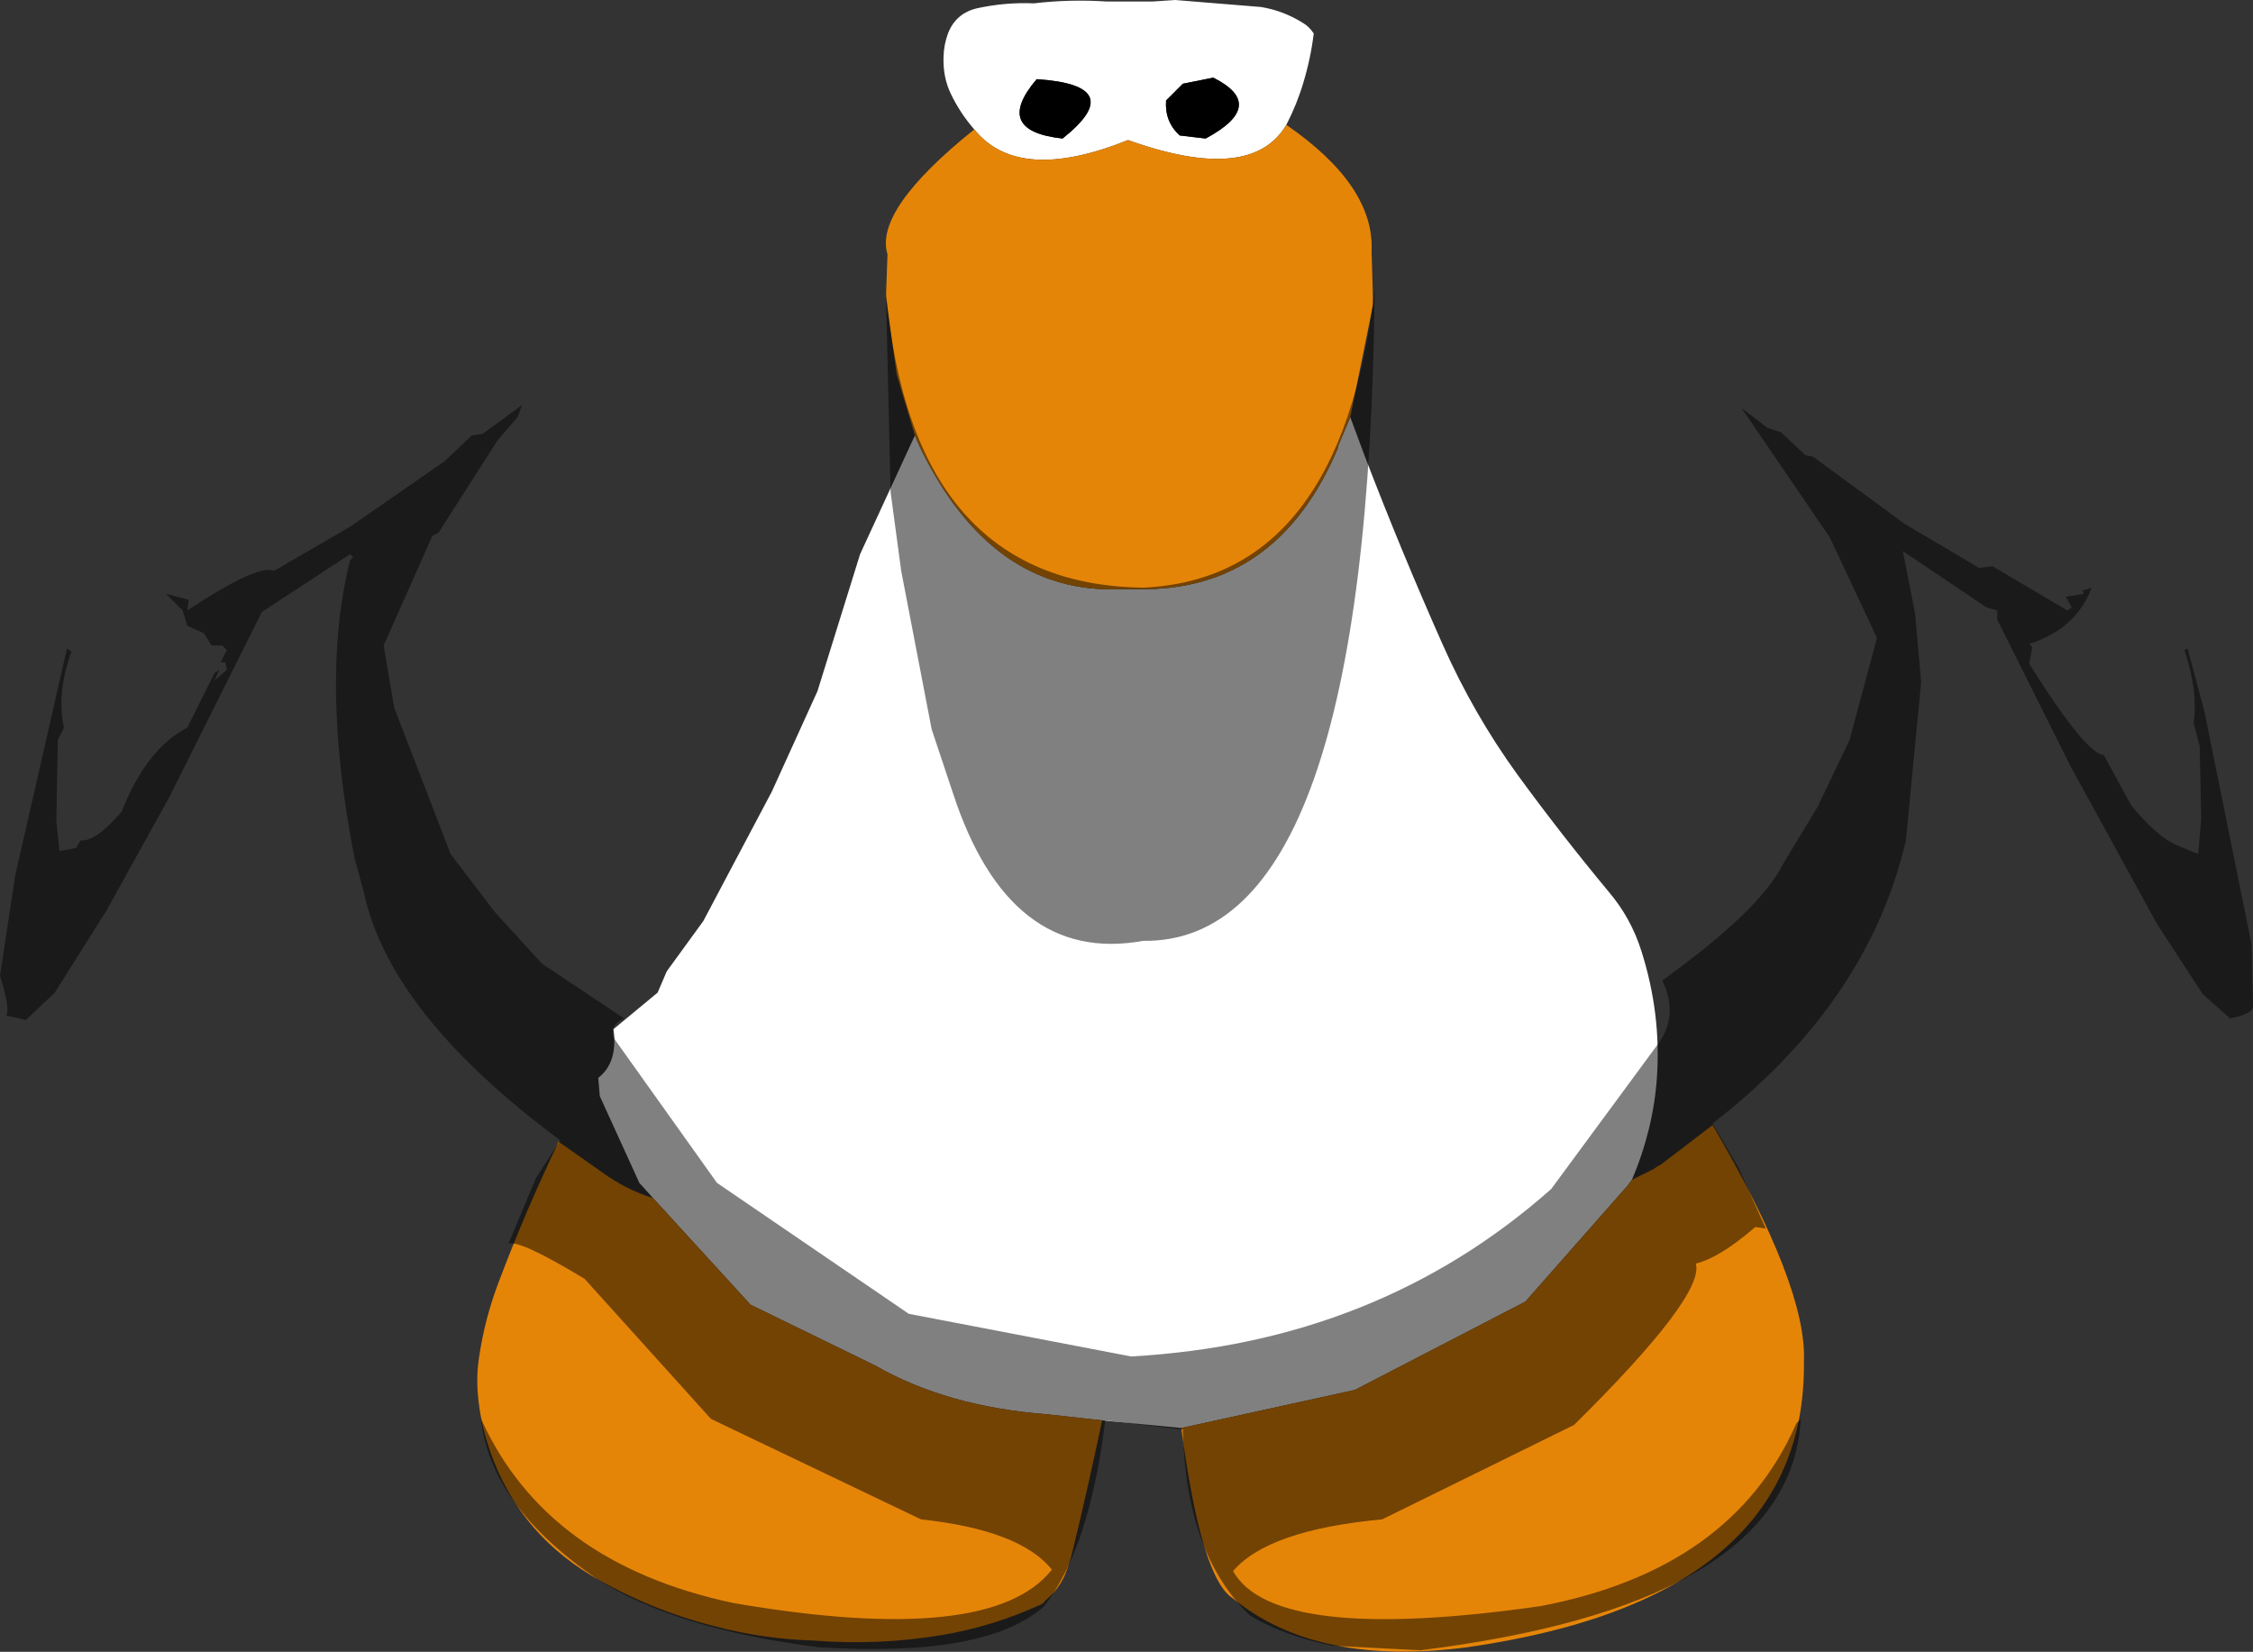 <?xml version="1.0" encoding="UTF-8" standalone="no"?>
<svg xmlns:ffdec="https://www.free-decompiler.com/flash" xmlns:xlink="http://www.w3.org/1999/xlink" ffdec:objectType="shape" height="271.25px" width="370.0px" xmlns="http://www.w3.org/2000/svg">
  <rect width="100%" height="100%" fill="#333333" stroke="none"/>
  <g transform="matrix(1.0, 0.0, 0.0, 1.0, 185.75, 69.5)">
    <path d="M-25.75 -48.25 Q-28.1 -50.95 -29.6 -54.1 -30.9 -56.8 -30.8 -60.1 -30.75 -62.2 -30.05 -64.05 -28.75 -67.35 -25.25 -68.15 -20.65 -69.15 -15.95 -68.95 -10.0 -69.65 -4.0 -69.25 L3.5 -69.25 7.25 -69.5 21.35 -68.35 Q25.0 -67.75 28.2 -65.75 29.25 -65.15 30.0 -64.0 29.5 -59.9 28.3 -55.95 27.25 -52.4 25.5 -49.0 19.75 -39.25 -0.5 -46.5 -18.5 -39.25 -25.75 -48.25 M36.0 -1.0 L38.3 5.2 Q44.35 21.0 51.2 36.4 56.25 47.75 63.45 57.7 70.6 67.5 78.45 76.95 82.1 81.25 83.8 86.65 87.1 97.0 86.35 107.55 85.75 116.0 82.25 124.25 L81.5 125.25 64.75 144.25 36.75 158.75 8.25 165.0 -4.75 163.75 -13.75 162.75 Q-30.25 161.5 -42.0 154.75 L-62.5 144.75 -78.5 127.25 -80.75 124.75 -87.25 110.5 -87.5 107.5 Q-84.25 105.0 -85.0 99.5 L-77.75 93.5 -76.25 90.0 -70.25 81.75 -59.0 60.5 -51.5 44.0 -44.5 21.5 -35.5 2.0 -34.75 3.75 Q-23.0 28.25 -1.5 27.25 L1.0 27.25 Q24.0 27.75 34.0 4.0 L34.0 3.75 36.0 -1.0 M8.5 -55.75 L5.75 -53.0 Q5.5 -49.5 8.0 -47.25 L12.25 -46.75 Q22.5 -52.25 13.5 -56.75 L8.5 -55.75 M-11.25 -46.75 Q-0.25 -55.5 -15.5 -56.5 -22.75 -48.0 -11.25 -46.75" fill="#ffffff" fill-rule="evenodd" stroke="none"/>
    <path d="M8.5 -55.75 L13.5 -56.75 Q22.5 -52.25 12.25 -46.75 L8.0 -47.25 Q5.5 -49.5 5.75 -53.0 L8.5 -55.75 M-11.25 -46.75 Q-22.75 -48.0 -15.5 -56.5 -0.25 -55.5 -11.25 -46.75" fill="#000000" fill-rule="evenodd" stroke="none"/>
    <path d="M-25.75 -48.25 Q-18.5 -39.25 -0.5 -46.5 19.75 -39.25 25.5 -49.0 40.0 -39.0 39.5 -28.25 L39.75 -19.5 36.0 -1.0 34.0 3.75 34.0 4.0 Q24.0 27.75 1.0 27.25 L-1.5 27.25 Q-23.0 28.25 -34.75 3.75 L-35.5 2.0 -38.5 -8.0 -40.25 -20.75 -40.0 -27.75 Q-42.25 -35.0 -25.75 -48.25 M82.25 124.25 L85.75 122.5 86.5 122.0 87.0 121.75 95.5 115.25 Q111.0 141.75 110.5 154.0 111.0 193.0 55.25 201.0 30.5 204.25 16.75 193.0 11.5 189.75 8.25 165.0 L36.75 158.75 64.75 144.25 81.5 125.25 82.25 124.25 M-4.75 163.75 Q-7.05 174.7 -9.7 185.6 -10.15 187.4 -10.9 189.2 -12.05 191.7 -14.0 193.25 -14.4 193.85 -14.95 194.05 -22.75 197.6 -31.05 199.0 -41.5 200.75 -52.2 199.9 -60.5 199.65 -68.4 197.55 -79.1 194.85 -88.6 189.25 -101.45 181.5 -105.8 167.15 -107.1 162.85 -107.35 158.35 -107.45 155.9 -107.1 153.55 -106.15 147.0 -103.8 140.9 -99.4 129.25 -94.0 118.0 L-86.8 123.05 Q-82.95 125.85 -78.5 127.25 L-62.5 144.75 -42.0 154.75 Q-30.25 161.5 -13.75 162.75 L-4.75 163.75" fill="#e58508" fill-rule="evenodd" stroke="none"/>
    <path d="M40.0 -22.0 Q39.0 85.5 2.0 85.0 -20.0 89.0 -29.25 60.75 L-32.75 50.25 -37.75 24.25 -39.5 11.25 -40.25 -21.5 Q-36.0 26.5 2.0 27.0 34.5 25.5 40.0 -22.0 M173.5 37.0 L176.25 47.25 184.0 85.5 184.25 95.75 Q184.25 97.0 180.5 97.75 L176.0 93.75 168.5 82.25 154.25 56.25 142.25 32.25 142.25 30.75 140.5 30.25 126.75 21.0 128.75 31.25 129.75 42.5 127.25 68.5 Q121.0 95.25 95.5 115.0 L99.75 122.25 104.25 132.25 102.5 132.0 Q96.75 137.0 92.75 138.0 94.25 143.25 72.75 164.5 L41.25 180.0 Q22.5 181.75 16.75 188.5 23.5 200.5 67.25 194.25 98.75 188.25 109.25 164.25 L110.0 163.5 109.75 166.0 Q105.75 194.25 47.5 201.5 L33.0 200.75 Q24.75 199.0 19.5 195.75 9.0 185.75 8.5 165.25 L-4.25 163.75 Q-6.75 184.5 -14.25 194.25 -23.75 202.75 -51.25 201.0 -75.0 198.0 -87.75 189.75 -105.25 177.75 -106.75 163.5 -96.0 187.25 -65.25 193.75 -23.0 201.0 -13.0 188.25 -18.25 181.75 -34.5 180.0 L-69.0 163.5 -89.75 140.5 Q-100.5 134.0 -102.25 134.75 L-97.75 124.0 -93.75 117.75 Q-121.75 97.0 -126.0 77.0 L-127.5 71.5 Q-133.25 42.25 -128.25 22.5 L-127.75 22.0 -128.25 21.5 -142.75 31.0 -158.0 61.5 -168.25 80.0 -176.75 93.5 -181.5 98.0 -184.75 97.25 Q-184.0 96.25 -185.75 90.75 L-183.25 74.25 -174.75 37.0 -174.0 37.5 Q-176.5 44.25 -175.25 50.0 L-176.25 52.0 -176.5 65.25 -176.0 70.25 -173.25 69.75 -172.5 68.5 Q-170.0 68.75 -165.75 63.75 -161.75 53.5 -155.0 50.0 L-150.5 41.0 -149.75 40.5 -150.5 42.25 -148.5 40.5 -148.75 39.25 -149.5 39.25 -148.5 37.25 -149.25 36.5 -151.0 36.5 -152.25 34.5 -155.0 33.25 -155.75 30.75 -158.5 28.0 -154.75 29.0 -155.0 30.75 Q-143.25 23.0 -140.75 24.25 L-128.25 17.0 -112.75 6.25 -108.25 2.0 -106.5 1.75 -100.0 -3.0 -100.75 -1.0 -104.0 2.75 -113.75 18.0 -114.75 18.5 -122.75 36.5 -121.0 46.75 -111.75 70.75 -104.5 80.25 -96.75 88.75 -83.25 97.75 Q-86.0 99.0 -84.75 101.25 L-68.0 124.75 -36.5 146.25 0.0 153.25 Q40.5 151.0 69.0 125.75 L86.5 102.0 Q90.0 97.25 87.25 91.5 103.25 80.0 107.0 72.5 L112.75 63.0 118.0 52.0 122.5 35.25 114.75 18.75 100.25 -2.5 104.5 0.75 106.75 1.5 110.75 5.25 112.0 5.5 127.0 16.5 139.25 23.75 141.5 23.5 153.75 30.75 154.5 30.25 153.5 28.5 156.5 28.0 156.25 27.5 157.75 27.0 Q155.25 33.75 147.5 36.25 L148.0 36.75 147.5 39.5 Q156.75 54.25 159.75 54.5 L164.25 62.75 Q168.75 68.25 172.25 69.5 L175.25 70.75 175.75 65.0 175.5 53.0 174.5 49.25 Q175.25 44.0 173.0 37.25 L173.5 37.0" fill="#000000" fill-opacity="0.498" fill-rule="evenodd" stroke="none"/>
  </g>
</svg>
